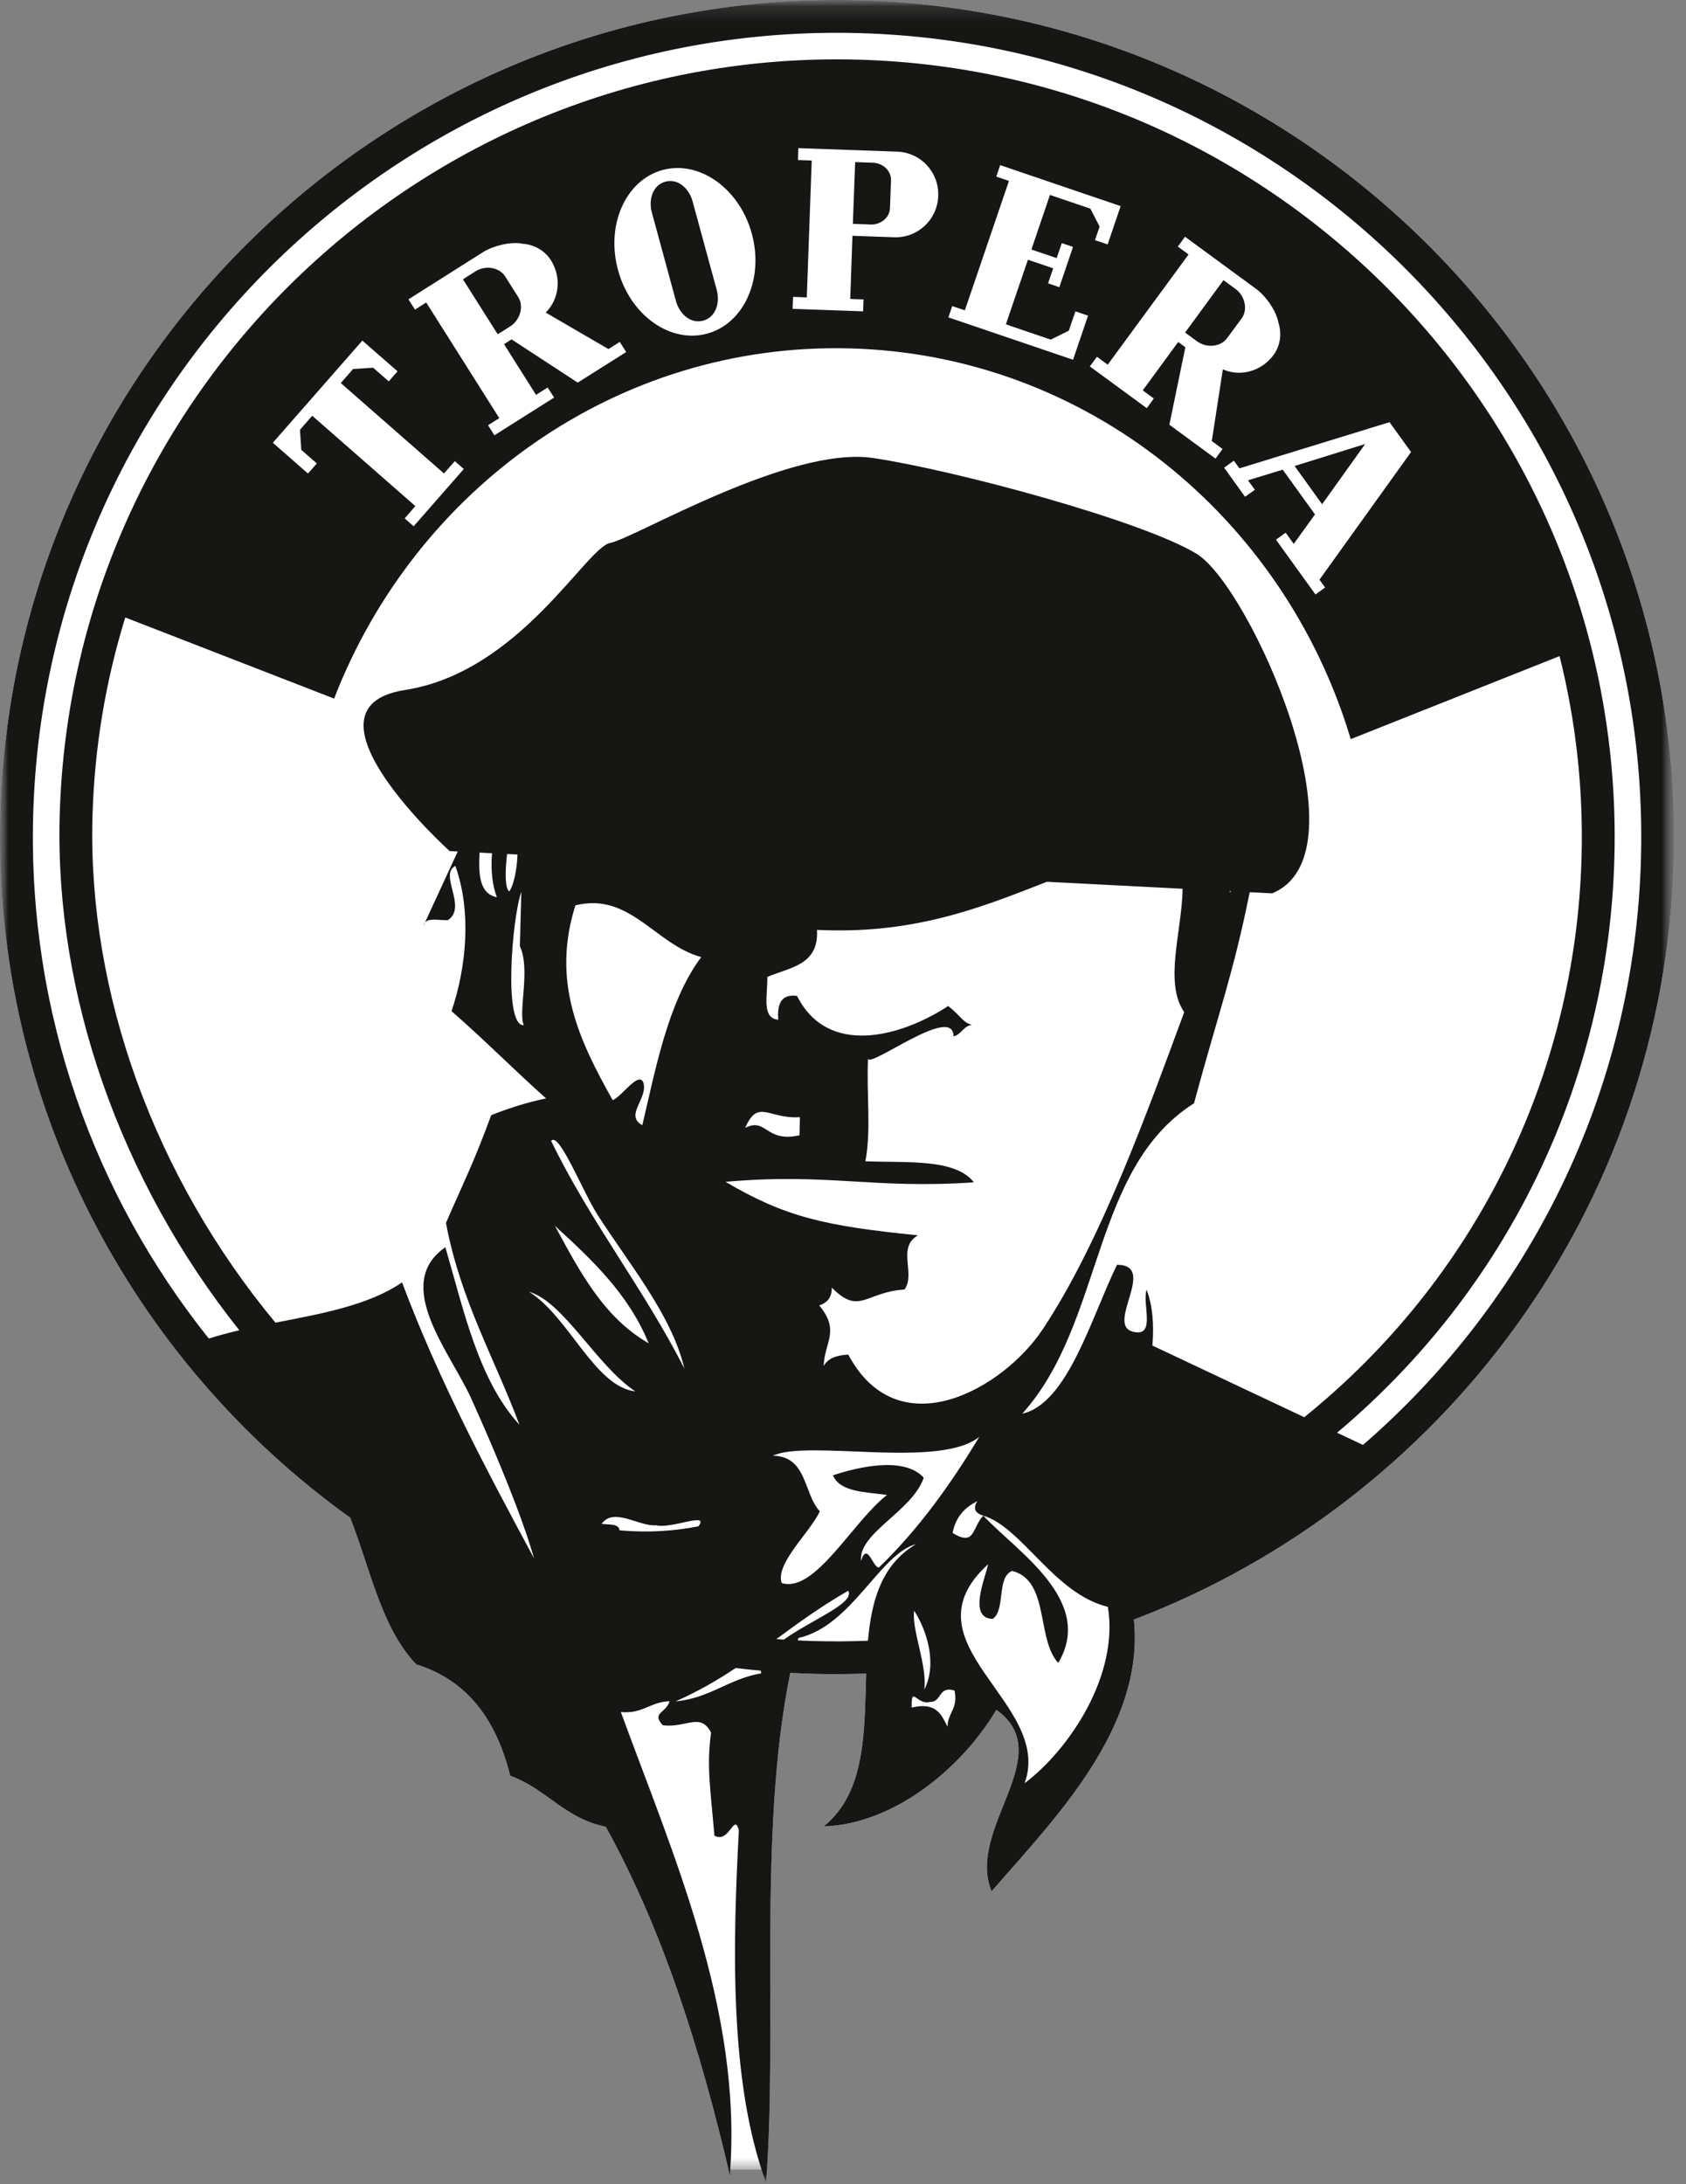 <?xml version="1.0" encoding="UTF-8"?>
<svg width="105px" height="136px" viewBox="0 0 105 136" version="1.1" xmlns="http://www.w3.org/2000/svg" xmlns:xlink="http://www.w3.org/1999/xlink">
    <rect x="0" y="0" width="105" height="136" fill="#808080" stroke="none"/>
    <defs>
        <polygon id="path-1" points="0 0.116 104.257 0.116 104.257 135.215 0 135.215"></polygon>
        <polygon id="path-3" points="0 0.116 104.257 0.116 104.257 136 0 136"></polygon>
    </defs>
    <g id="Page-1" stroke="none" stroke-width="1" fill="none" fill-rule="evenodd">
        <g id="Group-19" transform="translate(0, -1)">
            <g id="Group-3" transform="translate(0, 0.884)">
                <mask id="mask-2" fill="white">
                    <use xlink:href="#path-1"></use>
                </mask>
                <g id="Clip-2"></g>
                <path d="M49.217,104.284 C49.73,104.312 50.244,104.336 50.76,104.349 C51.832,104.377 52.889,104.363 53.943,104.327 C53.827,107.938 53.928,111.721 51.3,113.843 C55.617,113.719 59.883,110.255 62.051,106.583 C65.976,109.39 60.139,113.974 61.754,117.888 C65.537,113.514 71.307,107.763 70.618,100.966 C89.786,93.664 103.669,75.351 104.239,53.606 C104.992,24.875 82.229,0.887 53.493,0.134 C24.759,-0.62 0.773,22.144 0.018,50.875 C-0.451,68.8 8.233,84.88 21.809,94.622 C23.058,97.788 23.746,101.488 25.921,103.752 C29.22,104.786 30.931,107.323 31.777,110.694 C34.025,111.494 35.161,113.355 37.726,113.865 C41.161,120.092 43.481,127.239 45.365,135.215 L47.757,135.215 C48.37,126.148 47.231,114.028 49.217,104.284" id="Fill-1" fill="#FFFFFF" mask="url(#mask-2)"></path>
            </g>
            <g id="Group-6" transform="translate(0, 0.884)">
                <mask id="mask-4" fill="white">
                    <use xlink:href="#path-3"></use>
                </mask>
                <g id="Clip-5"></g>
                <path d="M102.196,53.554 C101.812,68.181 95.158,81.193 84.883,90.091 L83.27,89.33 C93.907,80.402 100.175,67.443 100.541,53.51 C101.241,26.814 80.092,4.53 53.397,3.829 C26.705,3.13 4.415,24.276 3.715,50.972 C3.424,62.059 7.491,73.632 14.905,82.953 C14.253,83.105 13.616,83.272 13.005,83.468 C5.884,74.559 1.743,63.195 2.065,50.928 C2.789,23.322 25.834,1.452 53.44,2.176 C81.047,2.899 102.92,25.946 102.196,53.554 L102.196,53.554 Z M63.812,111.155 C65.628,106.115 56.11,102.472 61.536,97.52 C61.425,98.213 60.223,100.894 61.825,100.922 C62.638,100.359 62.051,98.319 63.035,97.936 C65.376,98.53 64.525,102.152 65.903,103.667 C68.226,99.77 63.262,96.688 61.24,94.495 C60.512,95.262 60.744,96.429 59.325,95.576 C59.514,94.576 60.085,93.976 60.864,93.597 C60.603,94.018 60.679,94.325 61.24,94.495 C63.65,95.221 65.652,99.365 68.997,100.173 C69.695,104.447 66.58,109.074 63.812,111.155 L63.812,111.155 Z M59.01,107.637 C58.625,106.895 58.326,106.076 56.777,106.446 C56.747,105 57.085,106.315 57.915,106.095 C58.665,106.112 58.418,105.08 59.445,105.383 C59.682,106.543 59.02,106.747 59.01,107.637 L59.01,107.637 Z M54.054,102.283 C52.981,102.325 51.901,102.334 50.815,102.306 C50.437,102.297 50.061,102.28 49.685,102.262 C49.697,102.214 49.709,102.163 49.722,102.114 C53.053,101.362 54.794,96.872 57.046,96.269 C54.905,97.542 54.276,99.775 54.054,102.283 L54.054,102.283 Z M47.403,104.315 C45.391,104.65 44.217,105.86 42.076,106.059 C43.512,105.422 44.707,104.721 45.817,103.983 C46.337,104.046 46.86,104.1 47.385,104.148 C47.388,104.204 47.392,104.26 47.403,104.315 L47.403,104.315 Z M76.583,55.609 L76.691,55.615 C76.657,55.637 76.623,55.658 76.585,55.676 C76.585,55.654 76.583,55.631 76.583,55.609 L76.583,55.609 Z M39.57,86.759 C37.035,86.466 35.437,82.107 32.944,80.552 C35.118,81.186 37.141,85.144 39.57,86.759 L39.57,86.759 Z M40.398,83.763 C37.584,82.148 36.095,79.273 34.559,76.447 C36.857,78.554 39.136,80.677 40.398,83.763 L40.398,83.763 Z M37.215,75.762 C39.09,78.704 41.839,81.989 42.62,85.333 C40.1,80.374 36.763,76.19 34.324,71.161 C34.807,70.541 36.279,74.301 37.215,75.762 L37.215,75.762 Z M43.491,95.16 C42.042,95.441 40.454,95.574 38.586,95.41 C38.534,94.966 37.906,95.073 37.466,95.003 C38.24,93.944 39.811,95.194 40.856,95.092 C41.78,95.346 44.232,94.218 43.491,95.16 L43.491,95.16 Z M40.002,70.18 C38.876,69.576 40.358,68.533 40.071,67.542 C39.781,66.768 38.724,68.411 38.157,68.623 C36.058,64.879 34.33,61.265 35.834,56.492 C39.229,55.65 40.793,58.923 43.671,59.714 C41.554,62.532 40.772,66.987 40.002,70.18 L40.002,70.18 Z M46.409,70.347 C47.212,68.507 47.84,69.806 49.818,69.682 L49.789,70.81 C47.665,71.289 47.742,69.672 46.409,70.347 L46.409,70.347 Z M73.649,55.458 C73.614,58.117 72.473,61.269 73.749,63.144 C71.51,69.204 68.544,77.482 64.932,82.898 C62.482,86.588 55.956,90.33 52.83,84.467 C52.123,84.503 51.563,84.682 51.296,85.182 C51.341,83.688 52.342,82.992 51.019,81.404 C51.483,81.254 51.808,80.944 51.803,80.294 C53.529,82.048 53.892,80.567 56.329,80.413 C57.046,79.441 55.835,77.794 57.169,77.039 C51.308,76.45 48.885,75.884 45.185,73.707 C51.599,73.14 54.323,74.171 60.651,73.739 C59.502,72.253 56.504,72.528 53.893,72.428 C54.272,70.49 53.947,68.103 54.061,66.022 C54.075,66.713 59.409,62.591 59.379,64.652 C59.878,64.533 59.994,64.005 60.533,63.929 C59.97,63.803 59.871,63.407 59.053,62.759 C56.084,64.697 51.544,65.927 49.64,62.133 C48.653,61.995 48.391,62.626 48.469,63.613 C47.393,63.531 47.822,62.023 47.785,60.952 C49.173,60.351 51.014,60.224 50.879,58.019 C56.878,58.314 61.03,56.66 65.199,55.024 L73.649,55.458 Z M30.948,55.986 C29.839,55.767 29.798,54.539 29.865,53.207 L30.642,53.247 C30.557,54.225 30.653,55.269 30.948,55.986 L30.948,55.986 Z M31.708,55.632 C31.444,55.372 31.448,54.438 31.58,53.295 L32.227,53.328 C32.199,54.271 31.984,55.272 31.708,55.632 L31.708,55.632 Z M32.62,63.95 C31.349,64.048 31.881,57.321 32.466,55.651 L32.377,59.041 C33.056,60.469 32.251,63.159 32.62,63.95 L32.62,63.95 Z M48.35,102.18 C49.686,101.198 51.075,100.18 52.821,99.173 C53.274,99.934 50.577,100.963 48.817,102.211 C48.661,102.2 48.505,102.192 48.35,102.18 L48.35,102.18 Z M51.873,91.984 C52.324,93.035 53.888,93.016 55.237,93.206 C53.071,94.904 50.754,99.338 48.681,98.69 C48.276,97.475 50.398,95.603 51.058,94.227 C50.03,93.122 50.281,90.802 48.134,90.76 C50.355,89.737 58.495,91.604 60.987,89.587 C59.184,92.589 57.169,95.373 54.741,97.719 C54.354,97.751 54.018,96.071 53.622,97.313 C53.444,95.571 56.813,94.229 57.528,92.134 C56.313,90.776 53.413,91.471 51.873,91.984 L51.873,91.984 Z M56.934,100.417 C57.701,101.61 58.399,103.697 57.557,105.335 C57.775,103.877 56.748,101.536 56.934,100.417 L56.934,100.417 Z M7.801,38.565 L20.808,43.617 C25.868,30.53 38.45,21.43 52.925,21.81 C67.717,22.197 80,32.367 84.12,46.142 L97.126,40.971 C98.126,44.961 98.609,49.149 98.496,53.457 C98.139,67.118 91.853,79.801 81.225,88.365 L71.768,83.902 C71.879,82.609 71.781,81.39 71.408,80.43 C71.112,81.281 72.015,83.386 70.592,83.047 C68.778,82.665 72.14,78.884 69.565,78.873 C67.978,82.109 66.497,87.512 63.665,88.146 C68.767,82.469 67.941,72.877 74.36,68.818 C75.885,63.164 76.788,60.832 77.829,55.673 L79.224,55.744 C85.296,53.262 77.85,36.661 74.54,34.613 C71.23,32.572 59.602,29.421 54.386,28.637 C49.173,27.852 39.504,33.64 38.004,33.924 C36.499,34.207 32.355,41.975 25.223,43.081 C18.092,44.185 28.002,53.111 28.002,53.111 L28.508,53.137 L26.467,57.556 C26.712,57.269 27.384,57.43 27.89,57.415 C29.131,56.599 27.307,54.577 28.359,54.035 C29.371,56.867 29.056,60.319 28.12,63.079 C30.141,64.837 32.013,66.738 34.009,68.514 C32.781,68.766 31.66,69.136 30.592,69.555 C29.511,72.506 28.907,73.656 27.774,76.268 C28.669,81.054 30.793,84.676 32.35,88.836 C29.826,86.084 28.905,81.813 27.737,77.778 C24.389,80.103 28.072,84.35 29.369,87.248 C30.95,90.758 32.534,94.6 33.26,97.156 C30.291,91.64 27.343,86.111 25.038,79.969 C22.968,81.392 20.041,81.915 17.154,82.479 C9.624,73.401 5.471,61.956 5.758,51.025 C5.871,46.694 6.58,42.516 7.801,38.565 L7.801,38.565 Z M38.489,16.931 C37.723,14.13 38.96,11.331 41.265,10.702 C43.558,10.08 46.058,11.859 46.818,14.659 C47.595,17.477 46.332,20.266 44.044,20.889 C41.738,21.519 39.253,19.75 38.489,16.931 L38.489,16.931 Z M19.444,26.004 L18.682,26.877 L18.763,28.128 L19.732,28.975 L19.18,29.603 L16.993,27.684 L22.567,21.324 L24.757,23.236 L24.211,23.864 L23.238,23.013 L21.988,23.095 L21.224,23.968 L27.649,29.598 L28.325,28.831 L28.883,29.322 L25.761,32.887 L25.202,32.397 L25.868,31.631 L19.444,26.004 Z M33.382,24.703 L34.107,24.246 L34.508,24.873 L30.791,27.221 L30.396,26.595 L31.095,26.153 L26.544,18.953 L25.844,19.397 L25.437,18.756 L30.094,15.809 C30.716,15.422 31.826,15.139 32.543,15.295 C33.159,15.328 33.883,15.65 34.306,16.314 C34.987,17.39 34.829,18.743 33.986,19.58 L37.894,21.853 L38.597,21.406 L38.998,22.037 L35.981,23.941 L31.861,21.249 L31.39,21.546 L33.382,24.703 Z M53.779,18.762 L53.752,19.503 L49.361,19.347 L49.39,18.602 L50.245,18.637 L50.552,10.112 L49.695,10.081 L49.72,9.339 L55.869,9.559 C57.342,9.61 58.488,10.84 58.43,12.314 C58.383,13.802 57.15,14.945 55.678,14.89 L53.088,14.799 L52.951,18.732 L53.779,18.762 Z M65.807,16.188 L66.126,15.254 L66.825,15.492 L65.973,17.999 L65.271,17.759 L65.59,16.825 L64.017,16.289 L62.643,20.312 L65.437,21.264 L66.563,20.708 L66.974,19.503 L67.761,19.77 L66.827,22.518 L59.063,19.878 L59.302,19.176 L60.089,19.44 L62.835,11.382 L62.046,11.113 L62.289,10.398 L69.791,12.95 L68.981,15.336 L68.192,15.068 L68.482,14.228 L67.909,13.11 L65.389,12.253 L64.234,15.653 L65.807,16.188 Z M76.135,28.073 L75.701,28.673 L72.825,26.564 L73.821,21.74 L73.374,21.414 L71.167,24.425 L71.858,24.931 L71.418,25.533 L67.873,22.932 L68.316,22.333 L68.985,22.825 L74.022,15.961 L73.352,15.469 L73.8,14.857 L78.244,18.117 C78.83,18.549 79.493,19.483 79.616,20.208 C79.813,20.793 79.781,21.586 79.315,22.219 C78.557,23.247 77.241,23.594 76.155,23.116 L75.468,27.578 L76.135,28.073 Z M82.525,36.699 L81.925,37.134 L79.463,33.721 L80.068,33.287 L80.571,33.983 L81.894,32.149 L79.885,29.363 L77.72,30.024 L78.152,30.616 L77.538,31.05 L76.237,29.238 L76.84,28.804 L77.188,29.281 L86.537,26.405 L87.878,28.264 L82.173,36.212 L82.525,36.699 Z M53.493,0.134 C24.759,-0.62 0.773,22.144 0.018,50.875 C-0.451,68.8 8.233,84.88 21.809,94.622 C23.058,97.788 23.746,101.488 25.921,103.752 C29.22,104.786 30.931,107.323 31.777,110.694 C34.025,111.494 35.161,113.355 37.726,113.865 C41.212,120.183 43.551,127.445 45.451,135.563 C46.274,125.327 41.84,115.421 38.666,106.722 C40.021,106.861 40.499,106.078 41.7,106.051 C41.472,106.81 40.545,106.761 41.282,107.548 C42.773,107.723 43.61,106.722 44.285,108.005 C43.994,110.086 44.239,111.43 44.492,114.42 C45.425,114.942 45.716,112.96 46.014,114.083 C45.646,121.016 45.389,129.764 47.704,136 C48.444,126.858 47.174,114.309 49.217,104.284 C49.73,104.312 50.244,104.336 50.76,104.349 C51.831,104.377 52.889,104.363 53.943,104.327 C53.827,107.938 53.928,111.721 51.3,113.843 C55.617,113.719 59.883,110.255 62.051,106.583 C65.976,109.39 60.139,113.974 61.754,117.888 C65.537,113.514 71.307,107.762 70.618,100.966 C89.786,93.664 103.669,75.351 104.239,53.606 C104.992,24.875 82.229,0.887 53.493,0.134 L53.493,0.134 Z" id="Fill-4" fill="#161615" mask="url(#mask-4)"></path>
            </g>
            <path d="M26.376,58.638 L26.467,58.441 C26.423,58.492 26.388,58.554 26.376,58.638" id="Fill-7" fill="#161615"></path>
            <path d="M42.095,19.739 C42.319,20.567 43.023,21.178 43.789,20.968 C44.566,20.756 44.859,19.875 44.635,19.049 L43.132,13.539 C42.908,12.712 42.206,12.1 41.433,12.314 C40.666,12.523 40.368,13.406 40.595,14.231 L42.095,19.739 Z" id="Fill-9" fill="#161615"></path>
            <path d="M55.427,13.95 L55.489,12.249 C55.514,11.532 54.859,11.149 54.4,11.135 L53.258,11.094 L53.114,14.939 L54.259,14.981 C54.716,14.997 55.4,14.663 55.427,13.95" id="Fill-11" fill="#161615"></path>
            <path d="M32.274,19.499 L31.461,18.215 C31.08,17.612 30.193,17.516 29.591,17.908 L28.831,18.392 L30.996,21.816 L31.76,21.332 C32.368,20.96 32.655,20.105 32.274,19.499" id="Fill-13" fill="#161615"></path>
            <path d="M76.423,22.053 L77.326,20.829 C77.745,20.253 77.509,19.389 76.926,18.98 L76.195,18.445 L73.805,21.709 L74.532,22.241 C75.104,22.676 76.003,22.631 76.423,22.053" id="Fill-15" fill="#161615"></path>
            <polygon id="Fill-17" fill="#161615" points="82.338 32.399 85.018 28.649 80.624 30.018"></polygon>
        </g>
    </g>
</svg>